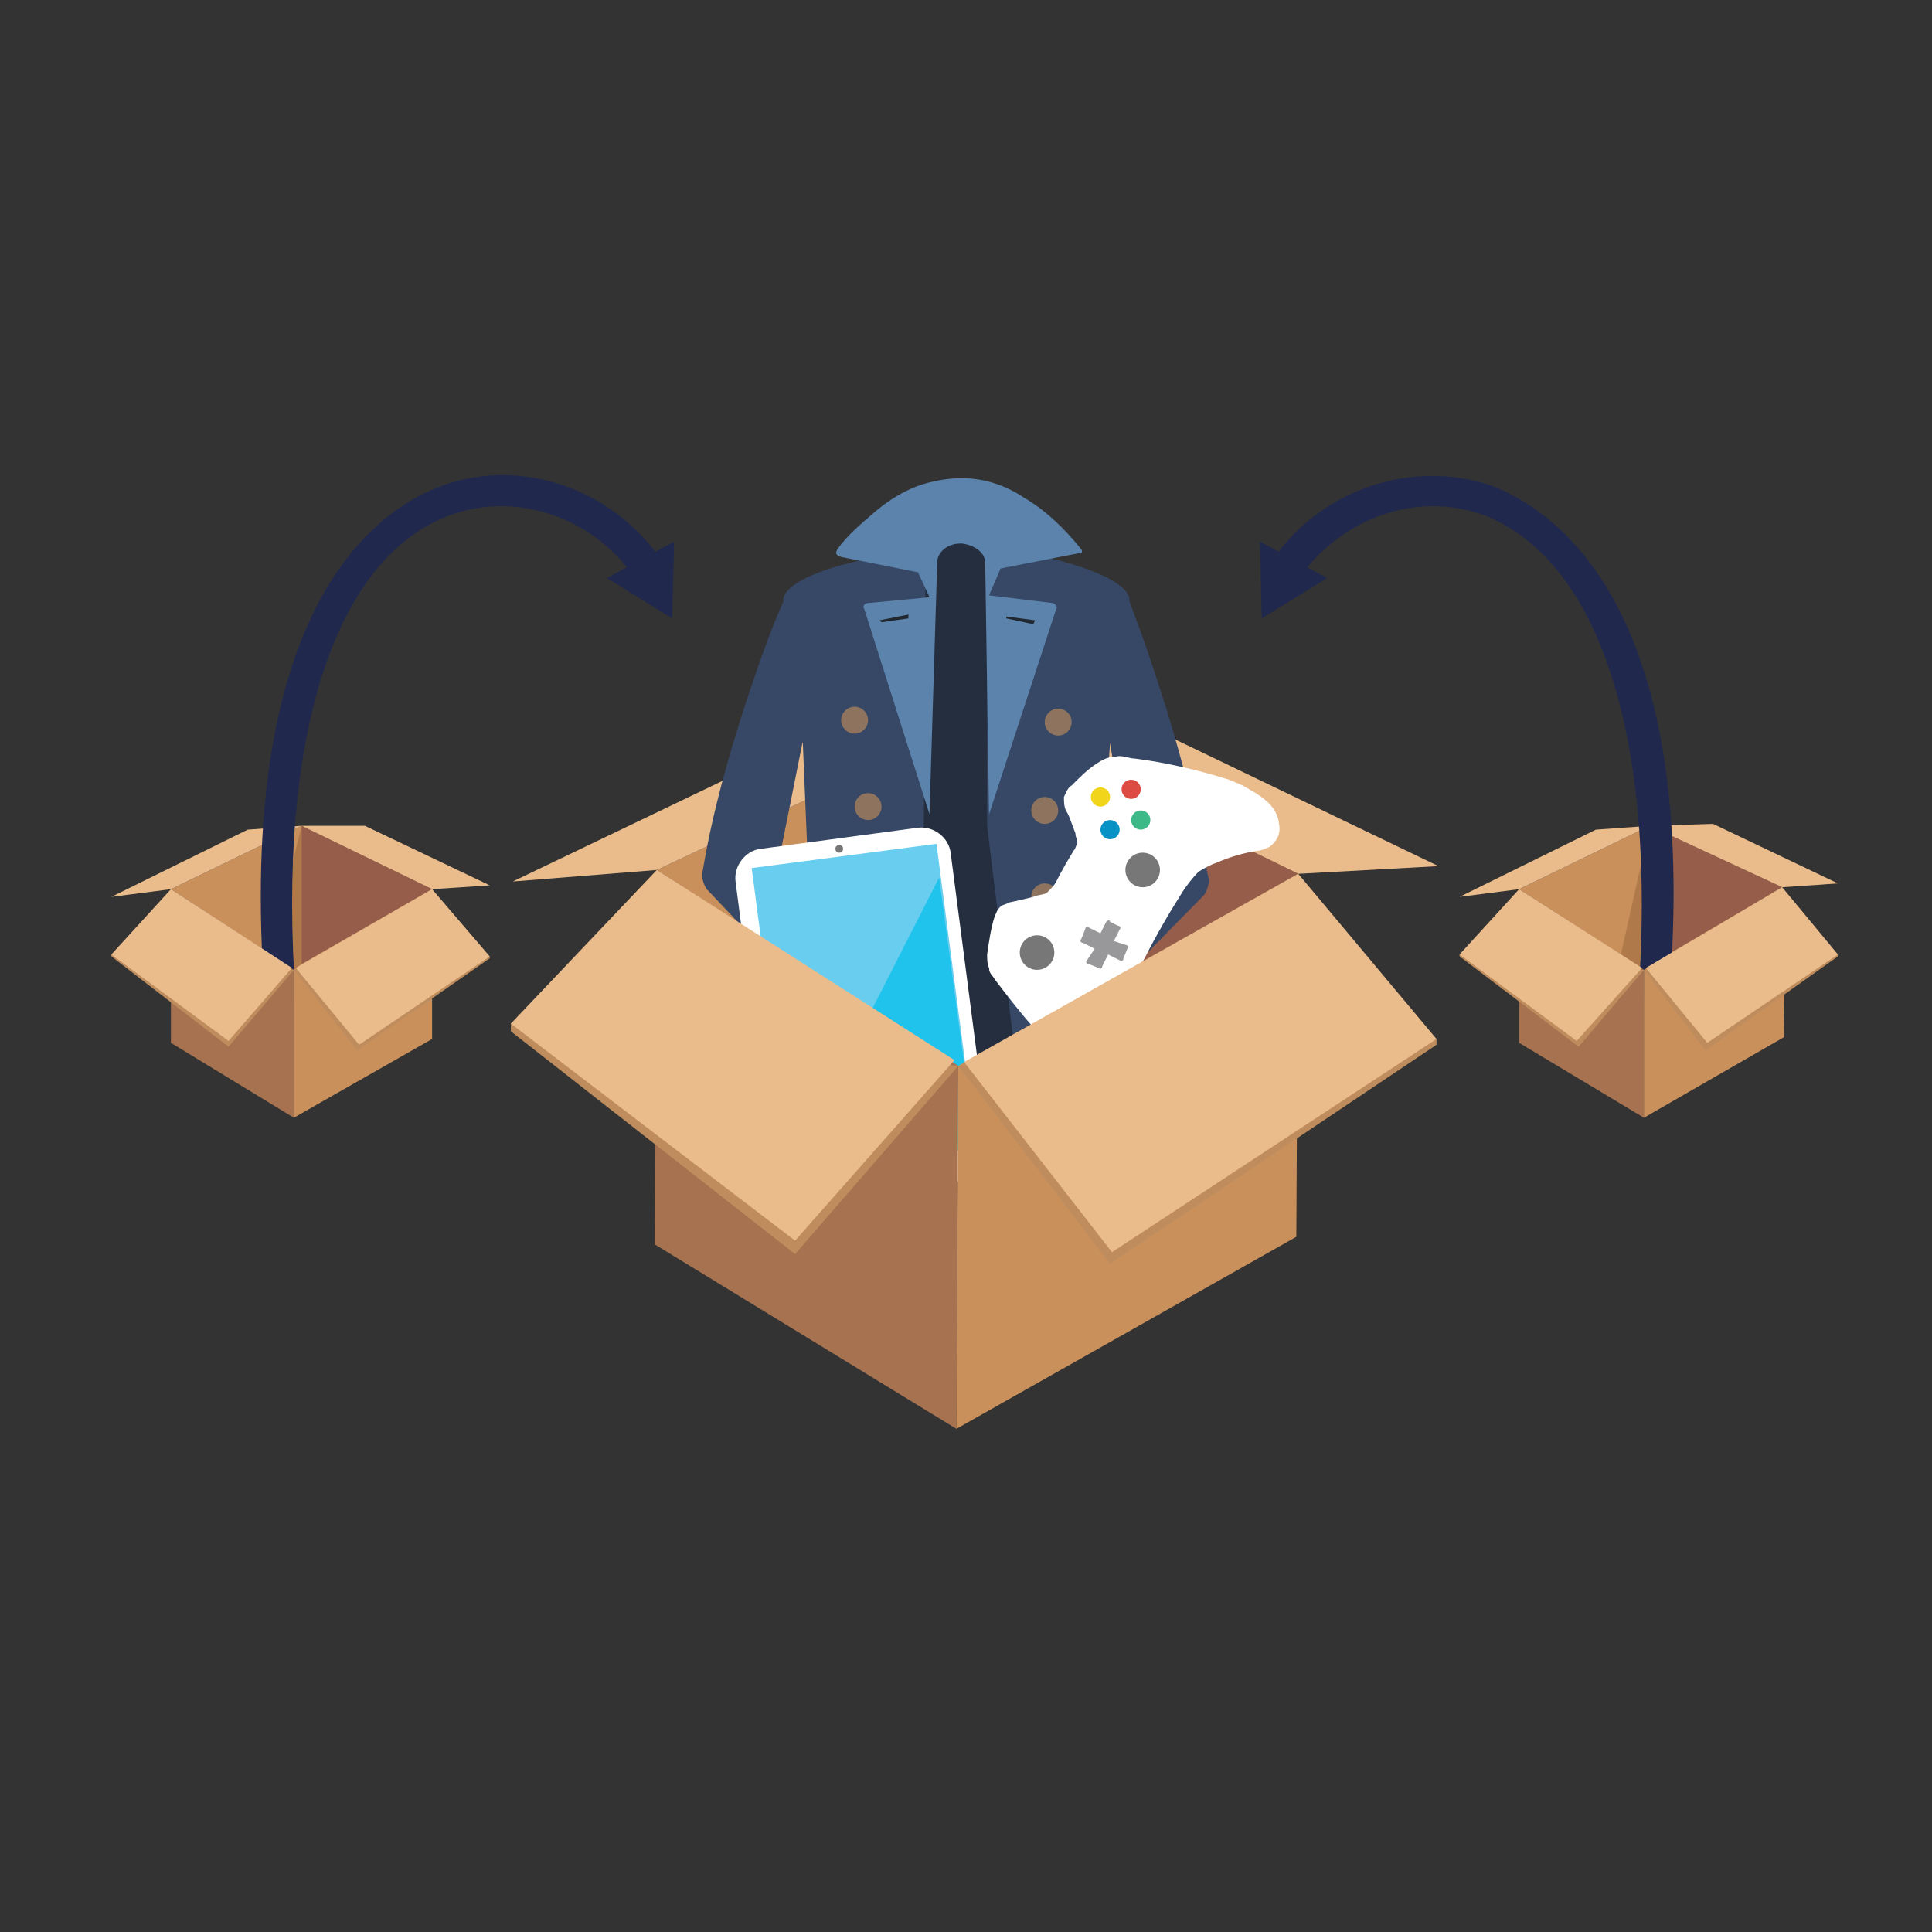 <?xml version="1.0" encoding="utf-8"?>
<!-- Generator: Adobe Illustrator 22.1.0, SVG Export Plug-In . SVG Version: 6.00 Build 0)  -->
<svg version="1.1" id="Layer_1" xmlns="http://www.w3.org/2000/svg" xmlns:xlink="http://www.w3.org/1999/xlink" x="0px" y="0px"
	 viewBox="0 0 100.6 100.6" style="enable-background:new 0 0 100.6 100.6;" xml:space="preserve">
<rect x="0" y="0" width="100.6" height="100.6" fill="#333333" stroke="none"/>
<style type="text/css">
	.st0{fill:#C9905C;}
	.st1{fill:#EABC8C;}
	.st2{fill:#965D4A;}
	.st3{fill:#AF794A;}
	.st4{fill:#20284D;}
	.st5{fill:#A67250;}
	.st6{fill:#BF8D5D;}
	.st7{fill:#252E3F;}
	.st8{fill:#374866;}
	.st9{fill:#5B83AC;}
	.st10{fill:#8E745E;}
	.st11{fill:#20272E;}
	.st12{fill:#FFFFFF;}
	.st13{fill:#69CDF0;}
	.st14{fill:#1FC3EC;}
	.st15{fill:#777777;}
	.st16{fill:#0792C5;}
	.st17{fill:#DC4C43;}
	.st18{fill:#F1D51B;}
	.st19{fill:#3CB987;}
	.st20{fill:#98989A;}
</style>
<g>
	<g>
		<polygon class="st0" points="15.3,50.5 22.5,46.3 15.7,43 8.9,46.3 		"/>
		<polygon class="st1" points="8.9,46.3 5.8,46.7 12.9,43.2 15.7,43 		"/>
		<polygon class="st1" points="15.7,43 19,43 25.5,46.1 22.5,46.3 		"/>
		<polygon class="st2" points="15.7,43 15.7,50.2 22.5,46.3 		"/>
		<polygon class="st3" points="15.7,43 14.1,49.7 15.3,50.5 15.7,50.2 		"/>
	</g>
	<g>
		<path class="st4" d="M13.8,52.1c-1.6-20.6,5.9-25.6,9.2-26.8c4.1-1.5,8.8,0.1,11.4,3.8L33,30c-2.2-3.1-6.1-4.4-9.5-3.2
			C17.4,29,14.4,38.4,15.4,52L13.8,52.1z"/>
		<g>
			<polygon class="st4" points="31.6,30.1 35,32.2 35.1,28.2 			"/>
		</g>
	</g>
	<g>
		<polygon class="st5" points="8.9,46.3 8.9,54.3 15.3,58.2 15.3,50.5 		"/>
		<polygon class="st0" points="22.5,46.3 15.3,50.5 15.3,58.2 22.5,54.1 		"/>
		<polygon class="st6" points="5.8,49.7 5.8,49.8 11.9,54.5 15.3,50.5 		"/>
		<polygon class="st1" points="8.9,46.3 5.8,49.7 11.9,54.2 15.2,50.4 		"/>
		<polygon class="st6" points="25.5,49.8 25.5,49.9 18.6,54.7 15.3,50.5 		"/>
		<polygon class="st1" points="22.5,46.3 25.5,49.8 18.7,54.4 15.4,50.4 		"/>
	</g>
	<g>
		<polygon class="st0" points="85.6,50.5 92.8,46.2 85.9,43 79.1,46.3 		"/>
		<polygon class="st1" points="79.1,46.3 76,46.7 83.1,43.2 85.9,43 		"/>
		<polygon class="st1" points="85.9,43 89.2,42.9 95.7,46 92.8,46.2 		"/>
		<polygon class="st2" points="85.9,43 86,50.2 92.8,46.2 		"/>
		<polygon class="st3" points="85.9,43 84.4,49.7 85.6,50.5 86,50.2 		"/>
	</g>
	<g>
		<g>
			<g>
				<polygon class="st0" points="49.9,55.5 67.6,45.5 51,37.4 34.2,45.3 				"/>
				<polygon class="st1" points="34.2,45.3 26.7,45.9 44,37.6 51,37.4 				"/>
				<polygon class="st1" points="51,37.4 58.9,37.4 74.9,45.1 67.6,45.5 				"/>
				<polygon class="st2" points="51,37.4 50.9,54.9 67.6,45.5 				"/>
				<polygon class="st3" points="51,37.4 47.1,53.6 49.9,55.5 50.9,54.9 				"/>
			</g>
			<g>
				<polygon class="st7" points="47.3,28 49.9,26.9 53.2,28 56.7,62.8 50.3,63.4 49.7,55.8 49.1,63.3 42.5,62.7 				"/>
				<path class="st8" d="M38.8,36.7c0.6-1.8,1.2-3.6,2-5.4c0,0-0.5-1.3,5.3-2.4l2.1-0.5L48.1,43l-3.2,22.9l-5.5-1
					c0,0-0.4-0.2-0.3-0.9c0.1-0.7,3-18.2,3-18.2l-0.3-7.2l-1.4,7l4.3,5.8c0,0.1-1.4,0.1-1.4,0.2v0.1c-0.1,0.6-1,0.7-1.2,0.2
					l-5.3-5.6c-0.2-0.3-0.3-0.7-0.2-1C37.1,42.3,37.9,39.5,38.8,36.7z"/>
				<path class="st8" d="M60.7,36.8c-0.6-1.9-1.2-3.7-1.9-5.5c0,0,0.5-1.3-5.3-2.5l-2.1-0.5L51.4,43l2.8,22.9l5.5-1
					c0,0,0.4-0.2,0.3-0.8c-0.1-0.7-2.7-18.2-2.7-18.2l0.5-7.2l1.2,7.1l-2.9,5.8c0,0.1-0.1,0.2,0,0.2v0.1c0.1,0.6,1,0.7,1.2,0.2
					l5.4-5.5c0.2-0.3,0.3-0.7,0.2-1C62.3,42.5,61.6,39.7,60.7,36.8z"/>
				<path class="st9" d="M56.3,28.6c-0.8-1-1.8-2-3-2.7c-0.9-0.6-2-1-3.2-1c-0.7,0-1.3,0.1-2,0.3c-1,0.3-1.9,0.9-2.6,1.5
					c-0.7,0.6-1.4,1.2-1.9,1.9c-0.1,0.2-0.1,0.3,0.2,0.4l4,0.8l0.6,1.3l-3.2,0.3c-0.2,0-0.3,0.2-0.2,0.3l3.4,10.7l0.4-13.1
					c0-0.6,0.6-1,1.2-1h0.1c0.7,0.1,1.2,0.5,1.2,1l0.2,13.1l3.5-10.7c0.1-0.1-0.1-0.3-0.2-0.3L51.5,31l0.6-1.4l4.1-0.8
					C56.3,28.9,56.4,28.7,56.3,28.6z"/>
				<ellipse class="st10" cx="44.5" cy="37.5" rx="0.7" ry="0.7"/>
				<ellipse class="st10" cx="45.2" cy="42" rx="0.7" ry="0.7"/>
				<ellipse class="st10" cx="45.2" cy="46.7" rx="0.7" ry="0.7"/>
				<ellipse class="st10" cx="43.9" cy="51.2" rx="0.7" ry="0.7"/>
				<polygon class="st11" points="47.3,32.2 45.9,32.4 45.8,32.3 47.3,32 				"/>
				<ellipse class="st10" cx="55.1" cy="37.6" rx="0.7" ry="0.7"/>
				<ellipse class="st10" cx="54.4" cy="42.2" rx="0.7" ry="0.7"/>
				<ellipse class="st10" cx="54.4" cy="46.7" rx="0.7" ry="0.7"/>
				<ellipse class="st10" cx="55.6" cy="51.3" rx="0.7" ry="0.7"/>
				<polygon class="st11" points="52.4,32.2 53.8,32.5 53.9,32.3 52.4,32.1 				"/>
			</g>
			<g>
				<path class="st12" d="M50.2,61.5l-8.2,1.1c-0.8,0.1-1.6-0.5-1.7-1.3l-2-15.4c-0.1-0.8,0.5-1.6,1.3-1.7l8.2-1.1
					c0.8-0.1,1.6,0.5,1.7,1.3l2,15.4C51.7,60.7,51.1,61.4,50.2,61.5z"/>

					<rect x="40.1" y="44.5" transform="matrix(0.992 -0.13 0.13 0.992 -6.424 6.27)" class="st13" width="9.7" height="15.9"/>
				<polygon class="st14" points="48.9,45.7 41.1,61 50.8,59.8 				"/>
			</g>
			<g>
				<path class="st12" d="M59.5,55.8c-0.2,0.2-0.3,0.3-0.6,0.5c-0.9,0.4-2-0.1-2.8-0.7c-1.7-1.2-3-2.9-4.3-4.6
					c-0.1-0.2-0.3-0.3-0.3-0.6c-0.1-0.2-0.1-0.5-0.1-0.7c0.1-0.7,0.2-1.4,0.4-2c0.1-0.2,0.1-0.3,0.3-0.5c0.1-0.1,0.3-0.1,0.4-0.2
					c0.5-0.1,0.9-0.2,1.3-0.3c0.2-0.1,0.5-0.1,0.7-0.2c0.2-0.2,0.4-0.4,0.5-0.6c0.3-0.6,0.6-1.1,0.9-1.6c0.1-0.1,0.1-0.2,0.2-0.4
					c0-0.2-0.1-0.3-0.1-0.5c-0.2-0.5-0.3-0.9-0.5-1.2c-0.1-0.2-0.1-0.5-0.1-0.7c0.1-0.2,0.2-0.5,0.4-0.6c0.5-0.5,0.9-0.9,1.4-1.2
					c0.3-0.2,0.6-0.3,0.9-0.3c0.3-0.1,0.7,0.1,1,0.1c1.6,0.2,3.3,0.6,4.9,1.1c0.2,0.1,0.5,0.2,0.7,0.3c0.9,0.5,1.8,1,1.9,2
					c0.1,0.5-0.1,0.9-0.5,1.2c-0.2,0.1-0.5,0.2-0.6,0.2c-0.7,0.1-1.4,0.3-2.1,0.6c-0.3,0.1-0.7,0.3-1,0.5c-0.3,0.3-0.6,0.7-0.8,1
					c-0.7,1.1-1.4,2.3-2,3.5c-0.3,0.5-0.6,0.9-0.6,1.5c0,0.6,0.1,1.1,0.2,1.6c0.2,0.6,0.3,1.1,0.5,1.8c0.1,0.2,0.1,0.5,0.1,0.6
					C59.6,55.6,59.5,55.7,59.5,55.8z"/>
				<ellipse class="st15" cx="54" cy="49.6" rx="0.9" ry="0.9"/>
				<ellipse class="st15" cx="59.5" cy="45.3" rx="0.9" ry="0.9"/>
				<ellipse class="st12" cx="55.6" cy="46.9" rx="0.3" ry="0.3"/>
				<ellipse class="st12" cx="56.8" cy="44.8" rx="0.3" ry="0.3"/>
				<ellipse class="st16" cx="57.8" cy="43.2" rx="0.5" ry="0.5"/>
				<ellipse class="st17" cx="58.9" cy="41.1" rx="0.5" ry="0.5"/>
				<ellipse class="st18" cx="57.3" cy="41.5" rx="0.5" ry="0.5"/>
				<ellipse class="st19" cx="59.4" cy="42.7" rx="0.5" ry="0.5"/>
				<path class="st20" d="M57.6,48l-0.3,0.6l-0.6-0.3c-0.1-0.1-0.2,0-0.2,0.1l-0.2,0.5c-0.1,0.1,0,0.2,0.1,0.2l0.6,0.3L56.6,50
					c-0.1,0.1,0,0.2,0.1,0.2l0.5,0.2c0.1,0.1,0.2,0,0.2-0.1l0.3-0.6l0.6,0.3c0.1,0.1,0.2,0,0.2-0.1l0.2-0.5c0.1-0.1,0-0.2-0.1-0.2
					L58,49l0.3-0.6c0.1-0.1,0-0.2-0.1-0.2L57.8,48C57.8,47.9,57.7,47.9,57.6,48z"/>
			</g>
			<g>
				<polygon class="st5" points="34.2,45.3 34.1,64.8 49.8,74.4 49.9,55.5 				"/>
				<polygon class="st0" points="67.6,45.5 49.9,55.5 49.8,74.4 67.5,64.4 				"/>
				<polygon class="st6" points="26.6,53.3 26.6,53.7 41.4,65.3 49.9,55.5 				"/>
				<polygon class="st1" points="34.2,45.3 26.6,53.3 41.4,64.6 49.7,55.2 				"/>
				<polygon class="st6" points="74.8,54.1 74.8,54.4 57.8,65.8 49.9,55.5 				"/>
				<polygon class="st1" points="67.6,45.5 74.8,54.1 57.9,65.2 50.2,55.3 				"/>
			</g>
		</g>
		<circle class="st15" cx="43.7" cy="44.2" r="0.2"/>
	</g>
	<g>
		<path class="st4" d="M86.9,52.1L85.3,52c1-13.5-2-22.9-8.1-25.2c-3.4-1.2-7.2,0.1-9.5,3.2l-1.4-0.9c2.6-3.7,7.3-5.2,11.4-3.8
			C81,26.6,88.6,31.6,86.9,52.1z"/>
		<g>
			<polygon class="st4" points="65.6,28.2 65.7,32.2 69.1,30.1 			"/>
		</g>
	</g>
	<g>
		<polygon class="st5" points="79.1,46.3 79.1,54.3 85.6,58.2 85.6,50.5 		"/>
		<polygon class="st0" points="92.8,46.2 85.6,50.5 85.6,58.2 92.9,54 		"/>
		<polygon class="st6" points="76,49.7 76,49.8 82.2,54.5 85.6,50.5 		"/>
		<polygon class="st1" points="79.1,46.3 76,49.7 82.1,54.2 85.5,50.4 		"/>
		<polygon class="st6" points="95.7,49.7 95.7,49.8 88.8,54.7 85.6,50.5 		"/>
		<polygon class="st1" points="92.8,46.2 95.7,49.7 88.9,54.3 85.7,50.4 		"/>
	</g>
</g>
</svg>
